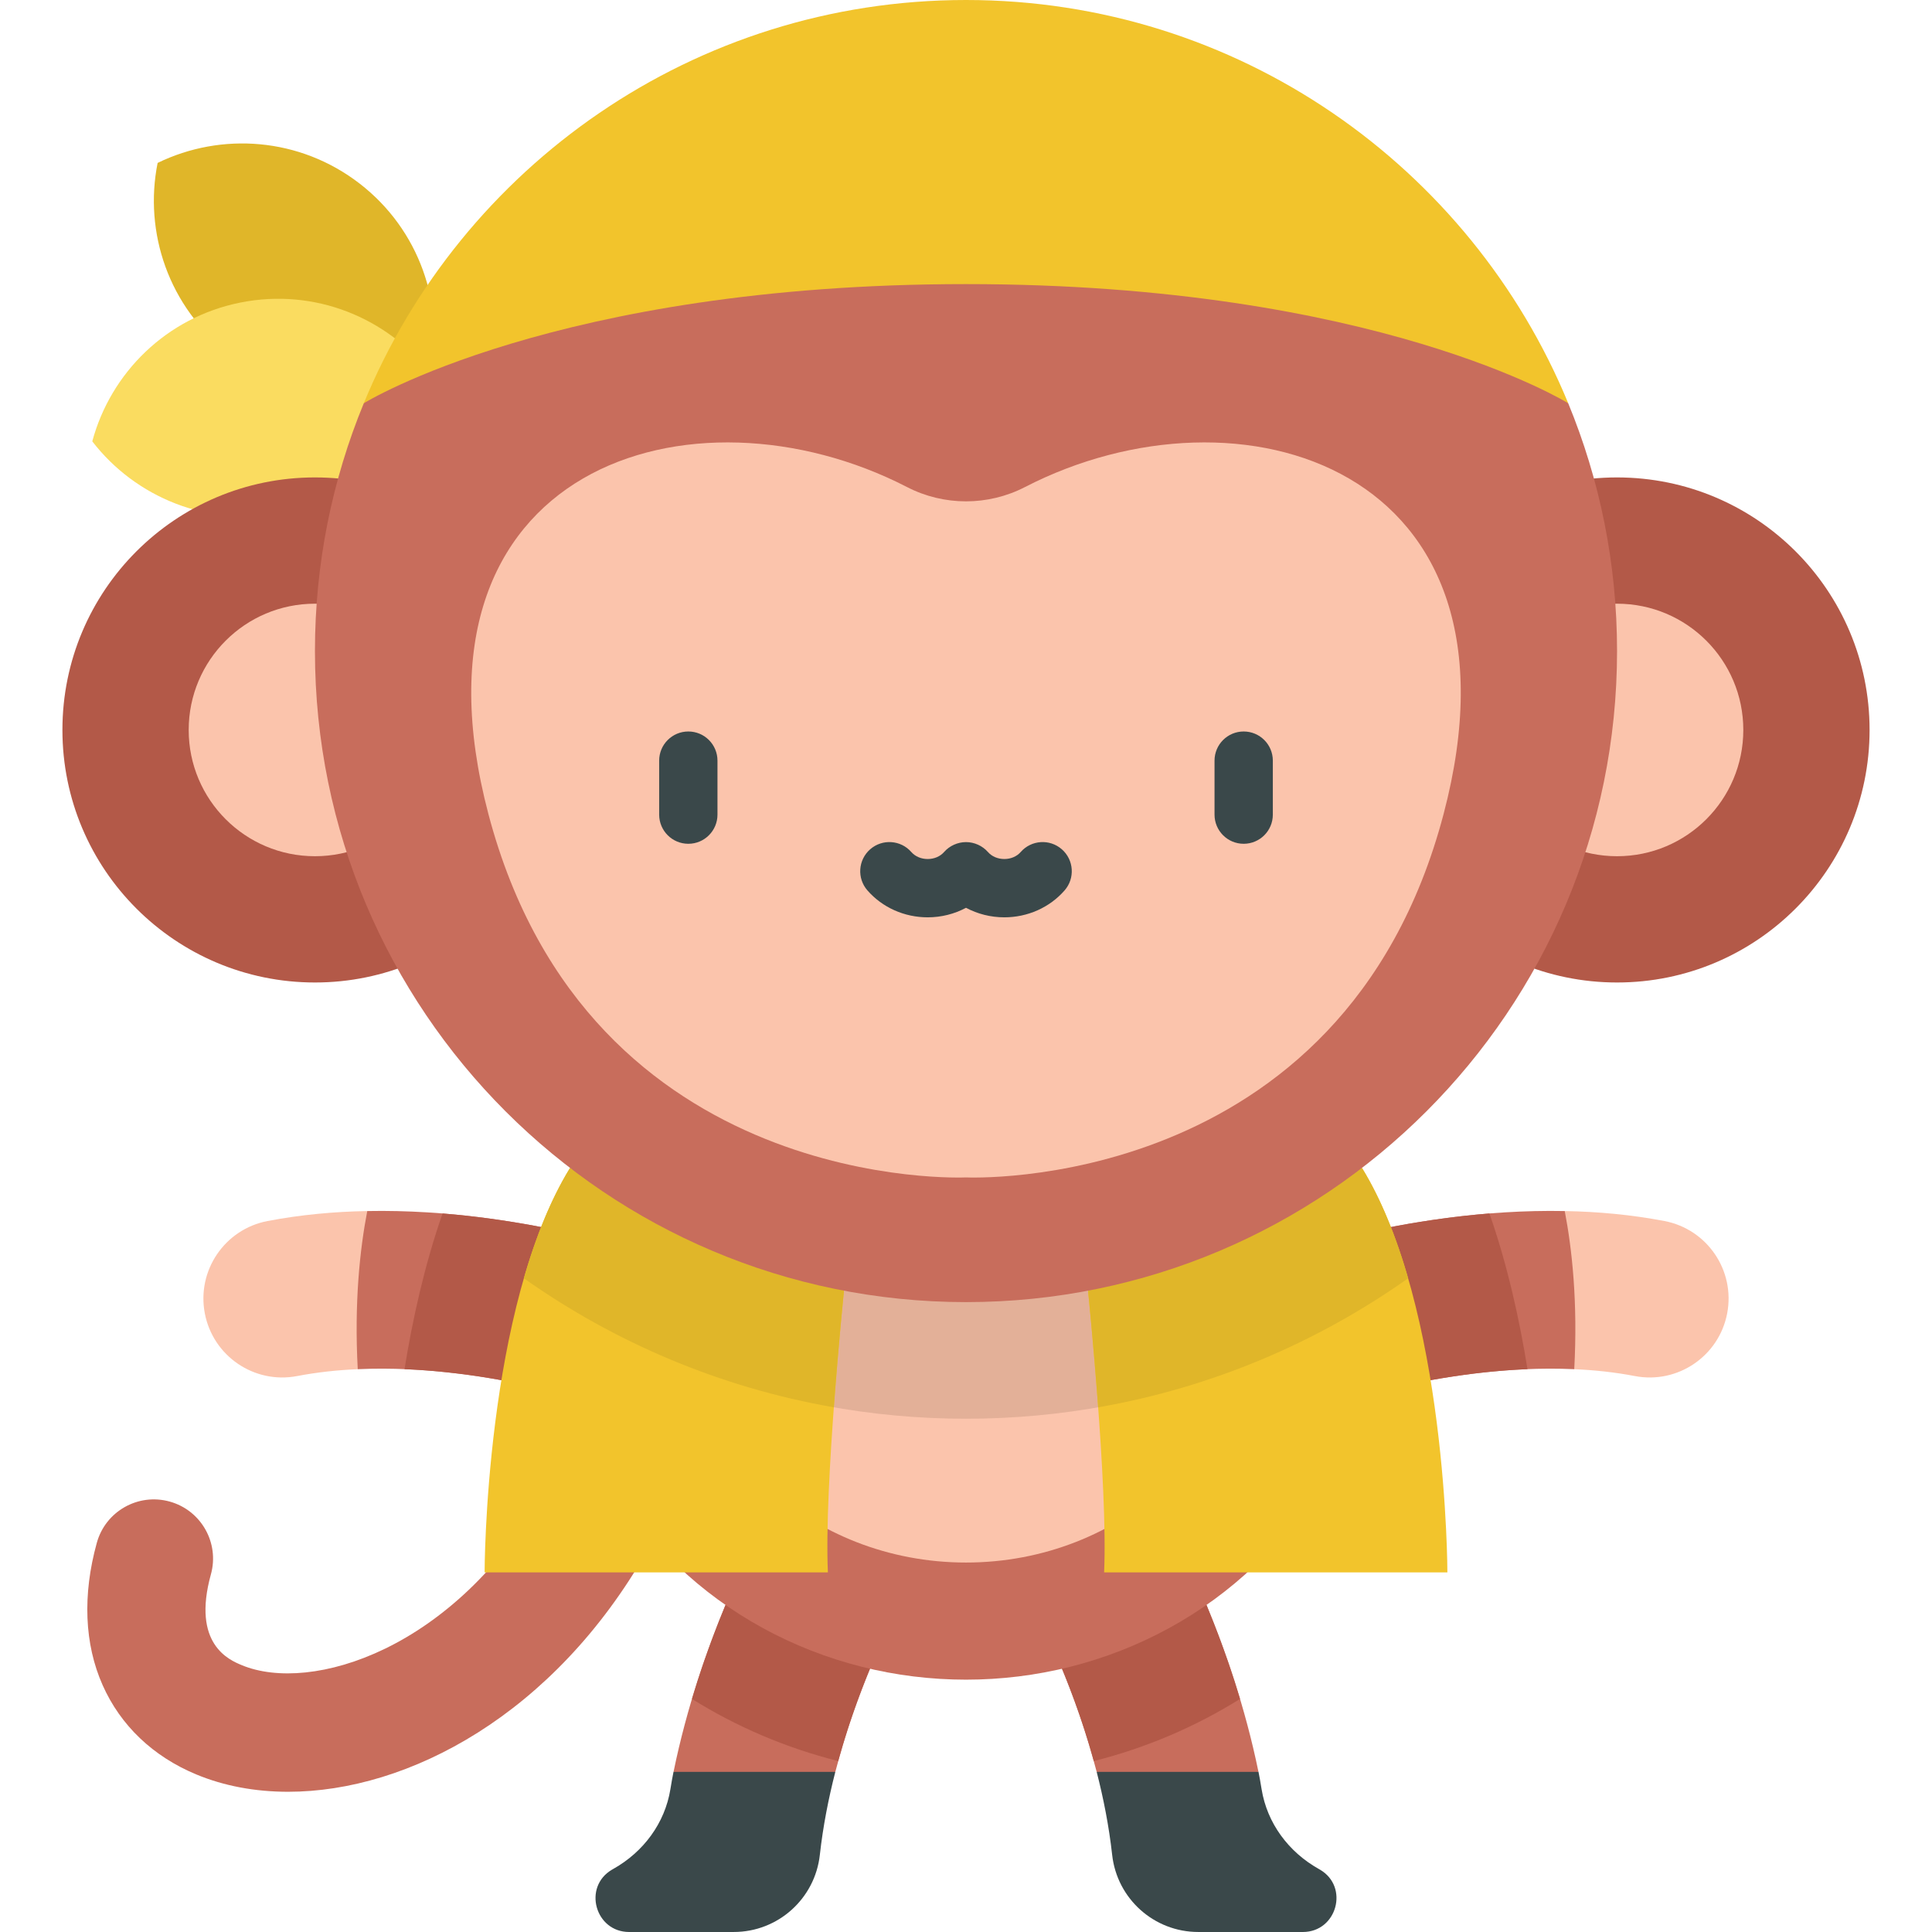 <?xml version="1.0" encoding="iso-8859-1"?>
<!-- Generator: Adobe Illustrator 19.0.0, SVG Export Plug-In . SVG Version: 6.00 Build 0)  -->
<svg version="1.1" id="Capa_1" xmlns="http://www.w3.org/2000/svg" xmlns:xlink="http://www.w3.org/1999/xlink" x="0px" y="0px"
	 viewBox="0 0 512.001 512.001" style="enable-background:new 0 0 512.001 512.001;" xml:space="preserve">
<path style="fill:#E0B629;" d="M41.771,43.177c-3.693,18.41,2.951,38.17,18.817,50.428s36.663,13.699,53.546,5.48
	c3.693-18.41-2.951-38.17-18.817-50.428S58.654,34.957,41.771,43.177z"/>
<path style="fill:#FADC60;" d="M24.455,116.964c11.463,14.873,30.729,22.834,50.392,18.914s34.404-18.661,39.287-36.793
	c-11.463-14.873-30.73-22.834-50.392-18.914C44.079,84.092,29.338,98.832,24.455,116.964z"/>
<path style="fill:#C86D5C;" d="M76.354,474.84c-8.749,0-16.995-1.544-24.324-4.589c-11.49-4.776-20.079-12.967-24.839-23.686
	c-4.823-10.864-5.354-23.902-1.533-37.706c2.311-8.35,10.947-13.247,19.301-10.932c8.349,2.311,13.244,10.952,10.932,19.3
	c-5.128,18.526,4.887,22.689,8.178,24.056c18.324,7.621,56.358-4.052,80.117-45.763c4.288-7.526,13.867-10.152,21.393-5.866
	c7.528,4.288,10.153,13.865,5.866,21.394C146.82,454.281,108.267,474.84,76.354,474.84z"/>
<path style="fill:#3A484A;" d="M162.166,495.492c0.127-0.075,0.255-0.148,0.384-0.221c7.966-4.481,13.656-12.105,15.116-21.127
	c0.275-1.698,0.551-3.268,0.818-4.571l23.663-15.225l19.22,15.225c-1.782,6.943-3.257,14.371-4.101,21.987
	c-1.289,11.632-11.109,20.437-22.812,20.437h-19.608v0.004h-8.114C157.719,512,154.399,500.065,162.166,495.492z"/>
<path style="fill:#C86D5C;" d="M178.495,469.573h42.873c6.222-24.134,16.187-42.475,16.334-42.758
	c5.563-10.101,1.903-22.816-8.198-28.401c-10.091-5.573-22.796-1.945-28.39,8.135C200.255,408.119,185.595,434.878,178.495,469.573z
	"/>
<path style="fill:#B35948;" d="M229.503,398.414c-10.091-5.573-22.796-1.945-28.39,8.135c-0.689,1.261-10.303,18.818-17.735,43.686
	c11.773,7.346,24.822,12.963,38.756,16.468c6.24-22.702,15.426-39.618,15.566-39.889
	C243.264,416.713,239.604,403.998,229.503,398.414z"/>
<path style="fill:#3A484A;" d="M349.835,495.492c-0.127-0.075-0.255-0.148-0.384-0.221c-7.966-4.481-13.656-12.105-15.116-21.127
	c-0.275-1.698-0.551-3.268-0.818-4.571l-23.663-15.225l-19.22,15.225c1.782,6.943,3.257,14.371,4.101,21.987
	c1.289,11.632,11.109,20.437,22.812,20.437h19.608v0.004h8.114C354.282,512,357.602,500.065,349.835,495.492z"/>
<path style="fill:#C86D5C;" d="M333.506,469.573h-42.873c-6.222-24.134-16.187-42.475-16.334-42.758
	c-5.563-10.101-1.903-22.816,8.198-28.401c10.091-5.573,22.796-1.945,28.39,8.135C311.746,408.119,326.406,434.878,333.506,469.573z
	"/>
<path style="fill:#B35948;" d="M282.498,398.414c10.091-5.573,22.796-1.945,28.39,8.135c0.689,1.261,10.303,18.818,17.735,43.686
	c-11.773,7.346-24.822,12.963-38.756,16.468c-6.24-22.702-15.426-39.618-15.566-39.889
	C268.737,416.713,272.397,403.998,282.498,398.414z"/>
<ellipse style="fill:#C86D5C;" cx="256.001" cy="342.988" rx="107.705" ry="102.142"/>
<g>
	<path style="fill:#FBC4AC;" d="M441.096,323.585c-8.795-1.683-17.704-2.489-26.424-2.645l-15.414,22.054l17.933,19.857
		c5.385,0.23,10.781,0.806,16.062,1.819c11.345,2.175,22.304-5.27,24.469-16.616C459.887,336.708,452.442,325.75,441.096,323.585z"
		/>
	<path style="fill:#FBC4AC;" d="M70.905,323.585c8.795-1.683,17.704-2.489,26.424-2.645l15.414,22.054L94.809,362.85
		c-5.385,0.23-10.781,0.806-16.062,1.819c-11.345,2.175-22.304-5.27-24.469-16.616C52.114,336.708,59.559,325.75,70.905,323.585z"/>
</g>
<g>
	<path style="fill:#C86D5C;" d="M417.192,362.85c-35.627-1.631-70.771,11.429-71.179,11.576c-2.426,0.92-4.925,1.36-7.382,1.36
		c-8.438,0-16.396-5.145-19.565-13.499c-4.089-10.791,1.307-22.848,12.088-26.958c1.945-0.743,40.604-15.225,83.519-14.389
		C416.607,330.979,418.154,345.116,417.192,362.85z"/>
	<path style="fill:#C86D5C;" d="M94.809,362.85c35.627-1.631,70.771,11.429,71.179,11.576c2.426,0.92,4.925,1.36,7.382,1.36
		c8.438,0,16.396-5.145,19.565-13.499c4.089-10.791-1.307-22.848-12.088-26.958c-1.945-0.743-40.604-15.225-83.519-14.389
		C95.394,330.979,93.847,345.116,94.809,362.85z"/>
</g>
<path style="fill:#F2C42C;" d="M96.409,106.869C122.238,44.148,183.964,0,256.001,0s133.763,44.148,159.592,106.869H96.409z"/>
<circle style="fill:#B35948;" cx="428.535" cy="193.447" r="66.924"/>
<circle style="fill:#FBC4AC;" cx="428.535" cy="193.447" r="33.461"/>
<circle style="fill:#B35948;" cx="83.466" cy="193.447" r="66.924"/>
<g>
	<circle style="fill:#FBC4AC;" cx="83.466" cy="193.447" r="33.461"/>
	<path style="fill:#FBC4AC;" d="M256.001,414.09c-41.226,0-74.766-30.96-74.766-69.015s33.54-69.015,74.766-69.015
		c41.226,0,74.766,30.96,74.766,69.015S297.226,414.09,256.001,414.09z"/>
</g>
<g>
	<path style="fill:#B35948;" d="M192.936,362.286c4.089-10.791-1.307-22.848-12.088-26.958
		c-1.637-0.624-29.272-10.977-63.561-13.746c-4.724,13.48-7.924,27.852-10.089,41.259c30.96,1.255,58.43,11.455,58.79,11.584
		c2.426,0.92,4.925,1.36,7.382,1.36C181.81,375.785,189.767,370.641,192.936,362.286z"/>
	<path style="fill:#B35948;" d="M319.065,362.286c-4.089-10.791,1.307-22.848,12.088-26.958
		c1.637-0.624,29.272-10.977,63.561-13.746c4.724,13.48,7.924,27.852,10.089,41.259c-30.96,1.255-58.43,11.455-58.79,11.584
		c-2.426,0.92-4.925,1.36-7.382,1.36C330.191,375.785,322.234,370.641,319.065,362.286z"/>
</g>
<path style="fill:#E3B098;" d="M256.001,276.06c-41.226,0-74.766,30.96-74.766,69.015c0,6.089,0.868,11.994,2.48,17.623
	c22.474,8.572,46.839,13.282,72.287,13.282c25.448,0,49.812-4.71,72.286-13.282c1.612-5.629,2.48-11.534,2.48-17.623
	C330.767,307.02,297.226,276.06,256.001,276.06z"/>
<g>
	<path style="fill:#F2C42C;" d="M223.665,342.038c0,0-5.309,51.66-4.263,74.665h-90.974c0,0-0.018-70.324,22.639-107.194
		L223.665,342.038z"/>
	<path style="fill:#F2C42C;" d="M288.336,342.038c0,0,5.309,51.66,4.263,74.665h90.974c0,0,0.018-70.324-22.639-107.194
		L288.336,342.038z"/>
</g>
<g>
	<path style="fill:#E0B629;" d="M360.935,309.509l-72.598,32.529c0,0,1.453,14.138,2.689,30.916
		c30.171-5.257,58.08-17.18,82.148-34.197C370.094,328.087,366.106,317.925,360.935,309.509z"/>
	<path style="fill:#E0B629;" d="M138.829,338.757c24.068,17.017,51.977,28.939,82.148,34.197
		c1.236-16.777,2.689-30.915,2.689-30.915l-72.598-32.529C145.895,317.925,141.907,328.087,138.829,338.757z"/>
</g>
<path style="fill:#C86D5C;" d="M428.537,172.537c0,95.293-77.244,172.537-172.537,172.537S83.464,267.83,83.464,172.537
	c0-23.245,4.601-45.425,12.945-65.669c0,0,50.84-31.579,159.592-31.579s159.592,31.579,159.592,31.579
	C423.936,127.113,428.537,149.292,428.537,172.537z"/>
<path style="fill:#FBC4AC;" d="M271.613,129.083c-9.766,5.039-21.46,5.039-31.226,0c-56.744-29.278-135.274-5.664-110.965,86.607
	c26.64,101.118,126.577,96.337,126.577,96.337s99.938,4.782,126.577-96.337C406.887,123.419,328.357,99.805,271.613,129.083z"/>
<g>
	<path style="fill:#3A484A;" d="M182.412,223.612c-4.268,0-7.726-3.459-7.726-7.726v-14.309c0-4.267,3.458-7.726,7.726-7.726
		s7.726,3.459,7.726,7.726v14.309C190.138,220.153,186.679,223.612,182.412,223.612z"/>
	<path style="fill:#3A484A;" d="M329.589,223.612c-4.268,0-7.726-3.459-7.726-7.726v-14.309c0-4.267,3.458-7.726,7.726-7.726
		s7.726,3.459,7.726,7.726v14.309C337.316,220.153,333.857,223.612,329.589,223.612z"/>
	<path style="fill:#3A484A;" d="M281.394,225.068c-3.214-2.809-8.094-2.482-10.902,0.73c-1.029,1.176-2.61,1.851-4.338,1.851
		c-1.728,0-3.308-0.675-4.336-1.85c-1.447-1.656-3.623-2.637-5.823-2.634c-2.197,0.004-4.362,0.977-5.81,2.633
		c-1.029,1.176-2.61,1.851-4.338,1.851s-3.309-0.675-4.338-1.851c-2.808-3.212-7.689-3.54-10.902-0.73
		c-3.211,2.809-3.539,7.69-0.729,10.902c3.963,4.533,9.784,7.132,15.97,7.132c3.609,0,7.09-0.89,10.153-2.527
		c3.064,1.637,6.545,2.527,10.153,2.527c6.186,0,12.007-2.599,15.97-7.132C284.932,232.758,284.606,227.876,281.394,225.068z"/>
</g>
<g>
</g>
<g>
</g>
<g>
</g>
<g>
</g>
<g>
</g>
<g>
</g>
<g>
</g>
<g>
</g>
<g>
</g>
<g>
</g>
<g>
</g>
<g>
</g>
<g>
</g>
<g>
</g>
<g>
</g>
</svg>
